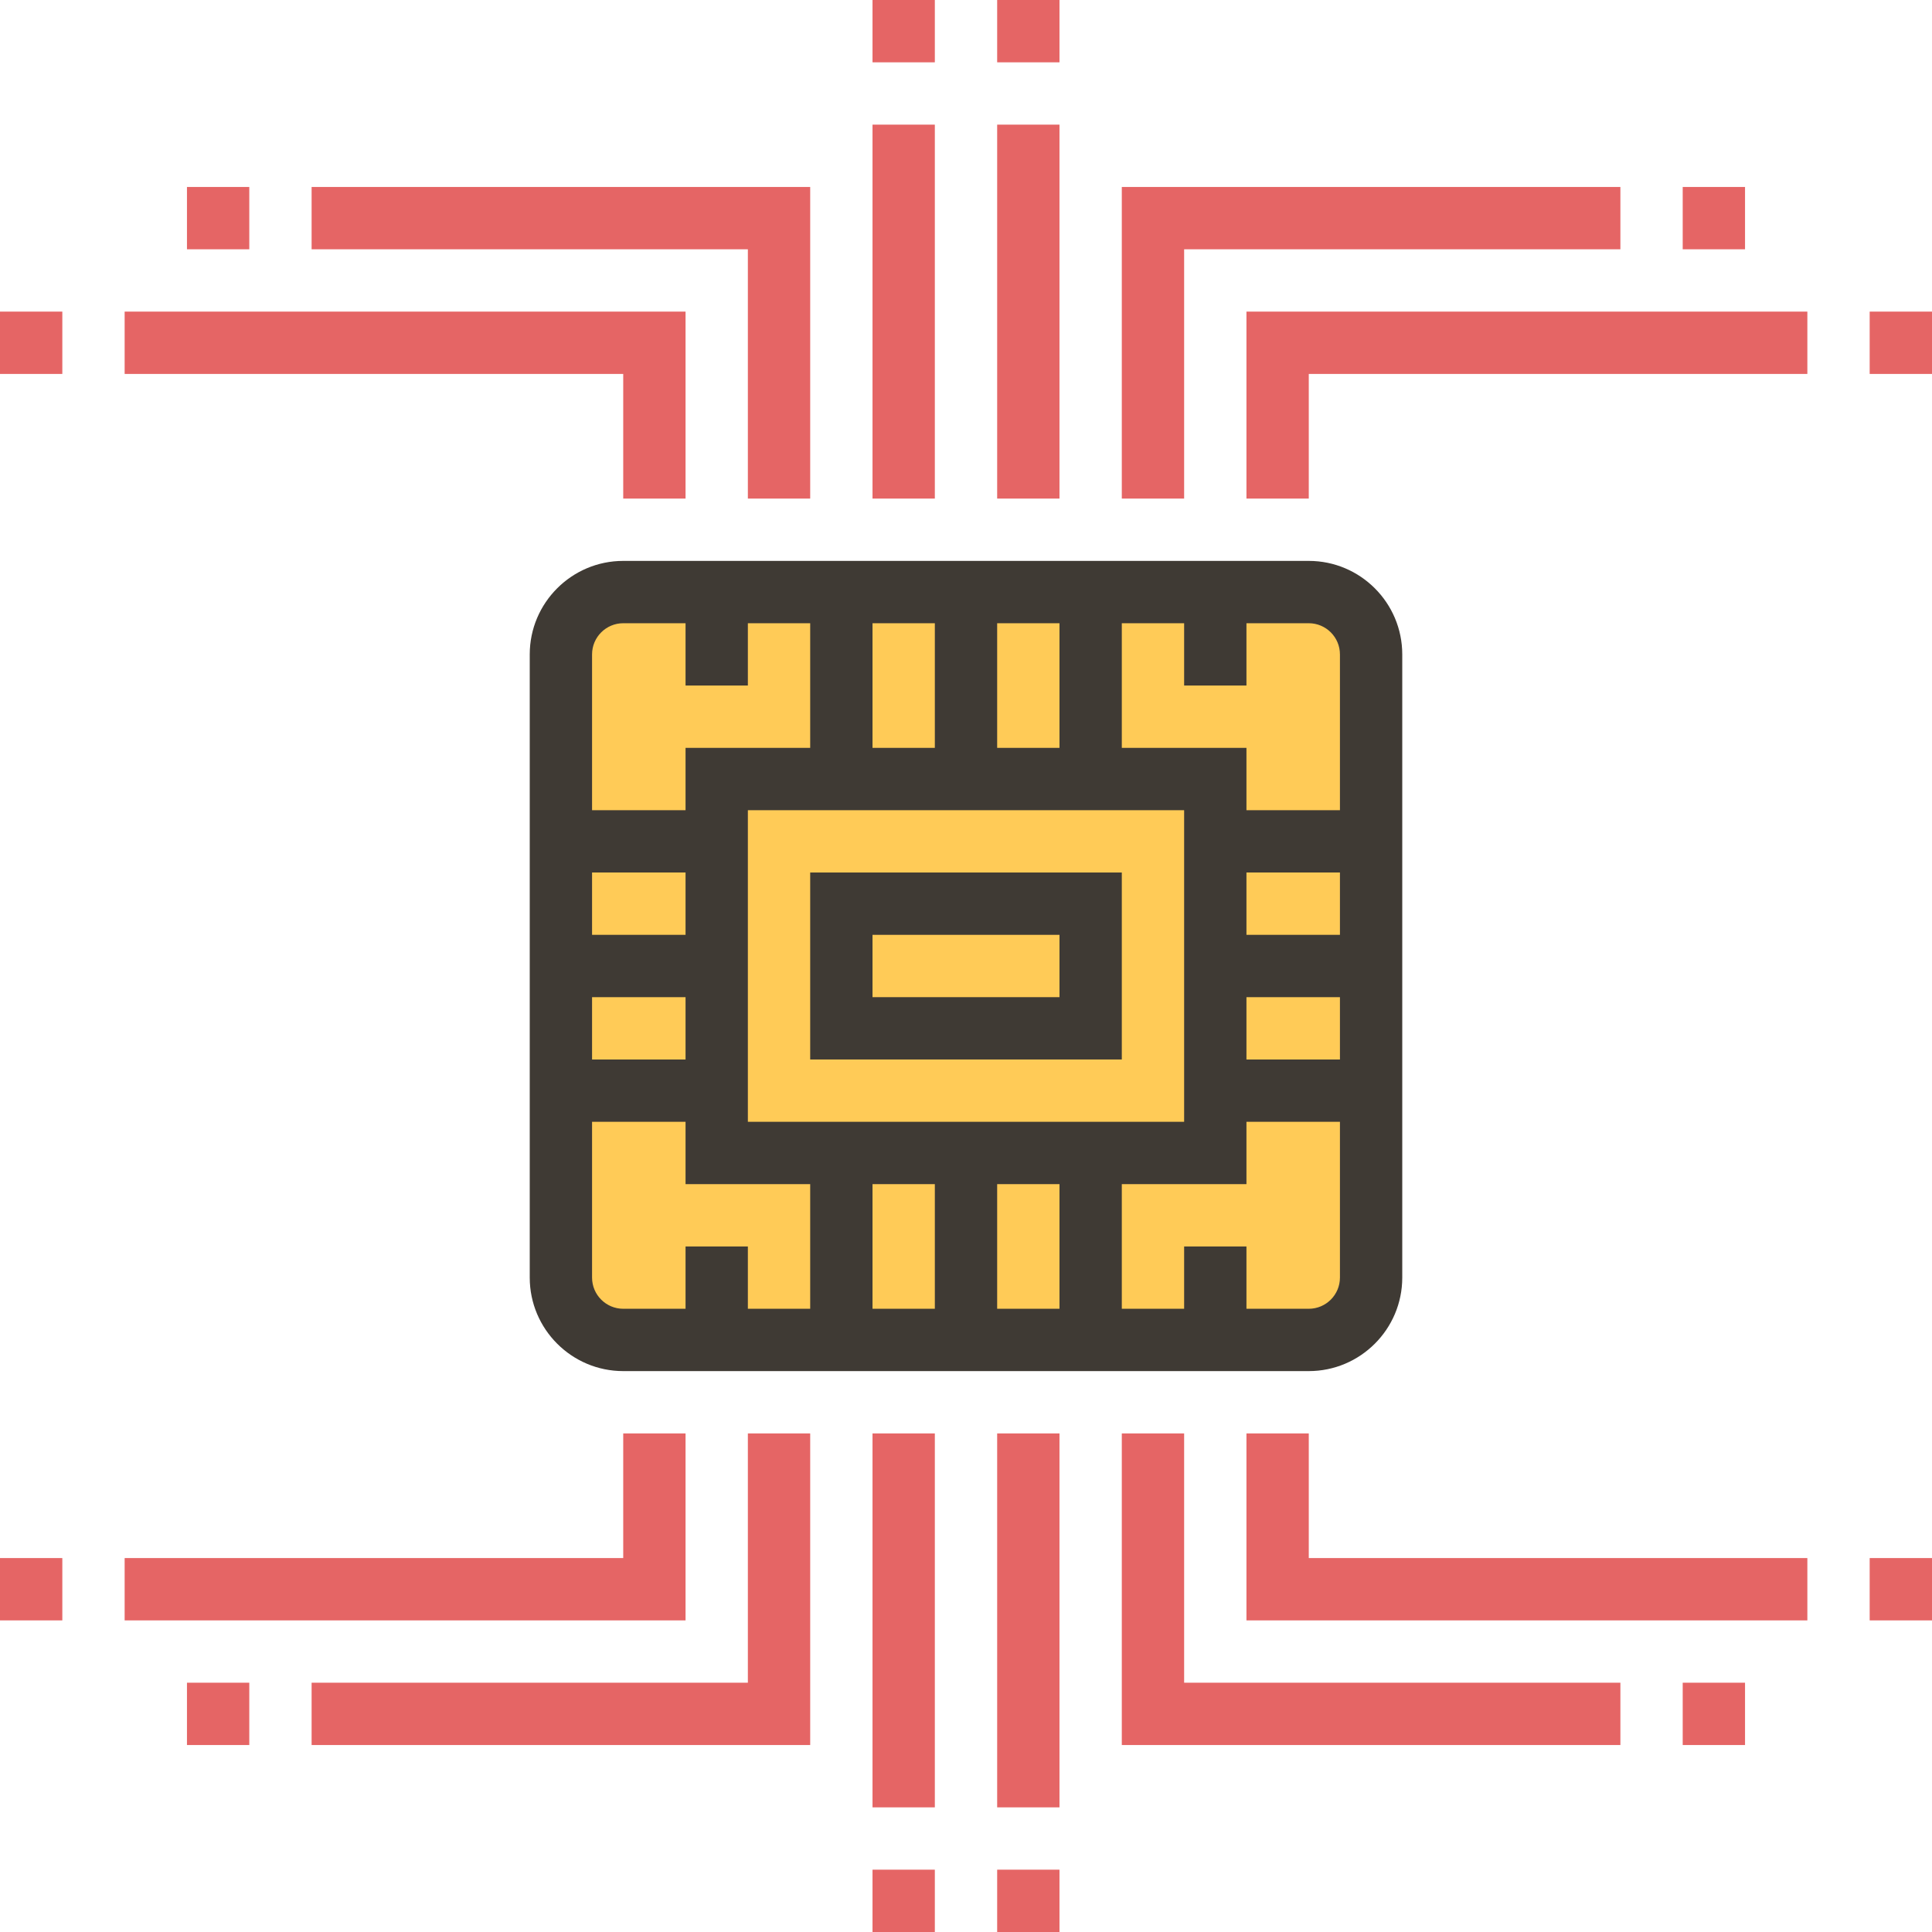 <?xml version="1.0" encoding="UTF-8"?>
<svg width="62px" height="62px" viewBox="0 0 62 62" version="1.1" xmlns="http://www.w3.org/2000/svg" xmlns:xlink="http://www.w3.org/1999/xlink">
    <!-- Generator: Sketch 48.2 (47327) - http://www.bohemiancoding.com/sketch -->
    <title>card-2</title>
    <desc>Created with Sketch.</desc>
    <defs></defs>
    <g id="Cursul-1" stroke="none" stroke-width="1" fill="none" fill-rule="evenodd">
        <g id="icon/card/2">
            <g>
                <path d="M42,43 L20,43 C18.895,43 18,42.105 18,41 L18,21 C18,19.895 18.895,19 20,19 L42,19 C43.105,19 44,19.895 44,21 L44,41 C44,42.105 43.105,43 42,43 Z" id="Shape" fill="#FFCB57" fill-rule="nonzero"></path>
                <g id="Group" transform="translate(17, 18)" fill="#3F3A34" fill-rule="nonzero">
                    <path d="M25,0 L3,0 C1.346,0 0,1.346 0,3 L0,23 C0,24.654 1.346,26 3,26 L25,26 C26.654,26 28,24.654 28,23 L28,3 C28,1.346 26.654,0 25,0 Z M26,3 L26,8 L23,8 L23,6 L19,6 L19,2 L21,2 L21,4 L23,4 L23,2 L25,2 C25.551,2 26,2.448 26,3 Z M23,14 L26,14 L26,16 L23,16 L23,14 Z M23,12 L23,10 L26,10 L26,12 L23,12 Z M13,20 L13,24 L11,24 L11,20 L13,20 Z M15,20 L17,20 L17,24 L15,24 L15,20 Z M7,18 L7,8 L21,8 L21,18 L7,18 Z M15,6 L15,2 L17,2 L17,6 L15,6 Z M13,6 L11,6 L11,2 L13,2 L13,6 Z M3,2 L5,2 L5,4 L7,4 L7,2 L9,2 L9,6 L5,6 L5,8 L2,8 L2,3 C2,2.448 2.449,2 3,2 Z M5,16 L2,16 L2,14 L5,14 L5,16 Z M5,12 L2,12 L2,10 L5,10 L5,12 Z M2,23 L2,18 L5,18 L5,20 L9,20 L9,24 L7,24 L7,22 L5,22 L5,24 L3,24 C2.449,24 2,23.552 2,23 Z M25,24 L23,24 L23,22 L21,22 L21,24 L19,24 L19,20 L23,20 L23,18 L26,18 L26,23 C26,23.552 25.551,24 25,24 Z" id="Shape"></path>
                    <path d="M9,16 L19,16 L19,10 L9,10 L9,16 Z M11,12 L17,12 L17,14 L11,14 L11,12 Z" id="Shape"></path>
                </g>
                <rect id="Rectangle-path" fill="#E56565" fill-rule="nonzero" x="32" y="46" width="2" height="12"></rect>
                <rect id="Rectangle-path" fill="#E56565" fill-rule="nonzero" x="32" y="60" width="2" height="2"></rect>
                <rect id="Rectangle-path" fill="#E56565" fill-rule="nonzero" x="28" y="46" width="2" height="12"></rect>
                <rect id="Rectangle-path" fill="#E56565" fill-rule="nonzero" x="28" y="60" width="2" height="2"></rect>
                <polygon id="Shape" fill="#E56565" fill-rule="nonzero" points="26 56 10 56 10 54 24 54 24 46 26 46"></polygon>
                <rect id="Rectangle-path" fill="#E56565" fill-rule="nonzero" x="6" y="54" width="2" height="2"></rect>
                <polygon id="Shape" fill="#E56565" fill-rule="nonzero" points="22 52 4 52 4 50 20 50 20 46 22 46"></polygon>
                <rect id="Rectangle-path" fill="#E56565" fill-rule="nonzero" x="0" y="50" width="2" height="2"></rect>
                <polygon id="Shape" fill="#E56565" fill-rule="nonzero" points="52 56 36 56 36 46 38 46 38 54 52 54"></polygon>
                <rect id="Rectangle-path" fill="#E56565" fill-rule="nonzero" x="54" y="54" width="2" height="2"></rect>
                <polygon id="Shape" fill="#E56565" fill-rule="nonzero" points="58 52 40 52 40 46 42 46 42 50 58 50"></polygon>
                <rect id="Rectangle-path" fill="#E56565" fill-rule="nonzero" x="60" y="50" width="2" height="2"></rect>
                <rect id="Rectangle-path" fill="#E56565" fill-rule="nonzero" x="28" y="4" width="2" height="12"></rect>
                <rect id="Rectangle-path" fill="#E56565" fill-rule="nonzero" x="28" y="0" width="2" height="2"></rect>
                <rect id="Rectangle-path" fill="#E56565" fill-rule="nonzero" x="32" y="4" width="2" height="12"></rect>
                <rect id="Rectangle-path" fill="#E56565" fill-rule="nonzero" x="32" y="0" width="2" height="2"></rect>
                <polygon id="Shape" fill="#E56565" fill-rule="nonzero" points="38 16 36 16 36 6 52 6 52 8 38 8"></polygon>
                <rect id="Rectangle-path" fill="#E56565" fill-rule="nonzero" x="54" y="6" width="2" height="2"></rect>
                <polygon id="Shape" fill="#E56565" fill-rule="nonzero" points="42 16 40 16 40 10 58 10 58 12 42 12"></polygon>
                <rect id="Rectangle-path" fill="#E56565" fill-rule="nonzero" x="60" y="10" width="2" height="2"></rect>
                <polygon id="Shape" fill="#E56565" fill-rule="nonzero" points="26 16 24 16 24 8 10 8 10 6 26 6"></polygon>
                <rect id="Rectangle-path" fill="#E56565" fill-rule="nonzero" x="6" y="6" width="2" height="2"></rect>
                <polygon id="Shape" fill="#E56565" fill-rule="nonzero" points="22 16 20 16 20 12 4 12 4 10 22 10"></polygon>
                <rect id="Rectangle-path" fill="#E56565" fill-rule="nonzero" x="0" y="10" width="2" height="2"></rect>
            </g>
        </g>
    </g>
</svg>
